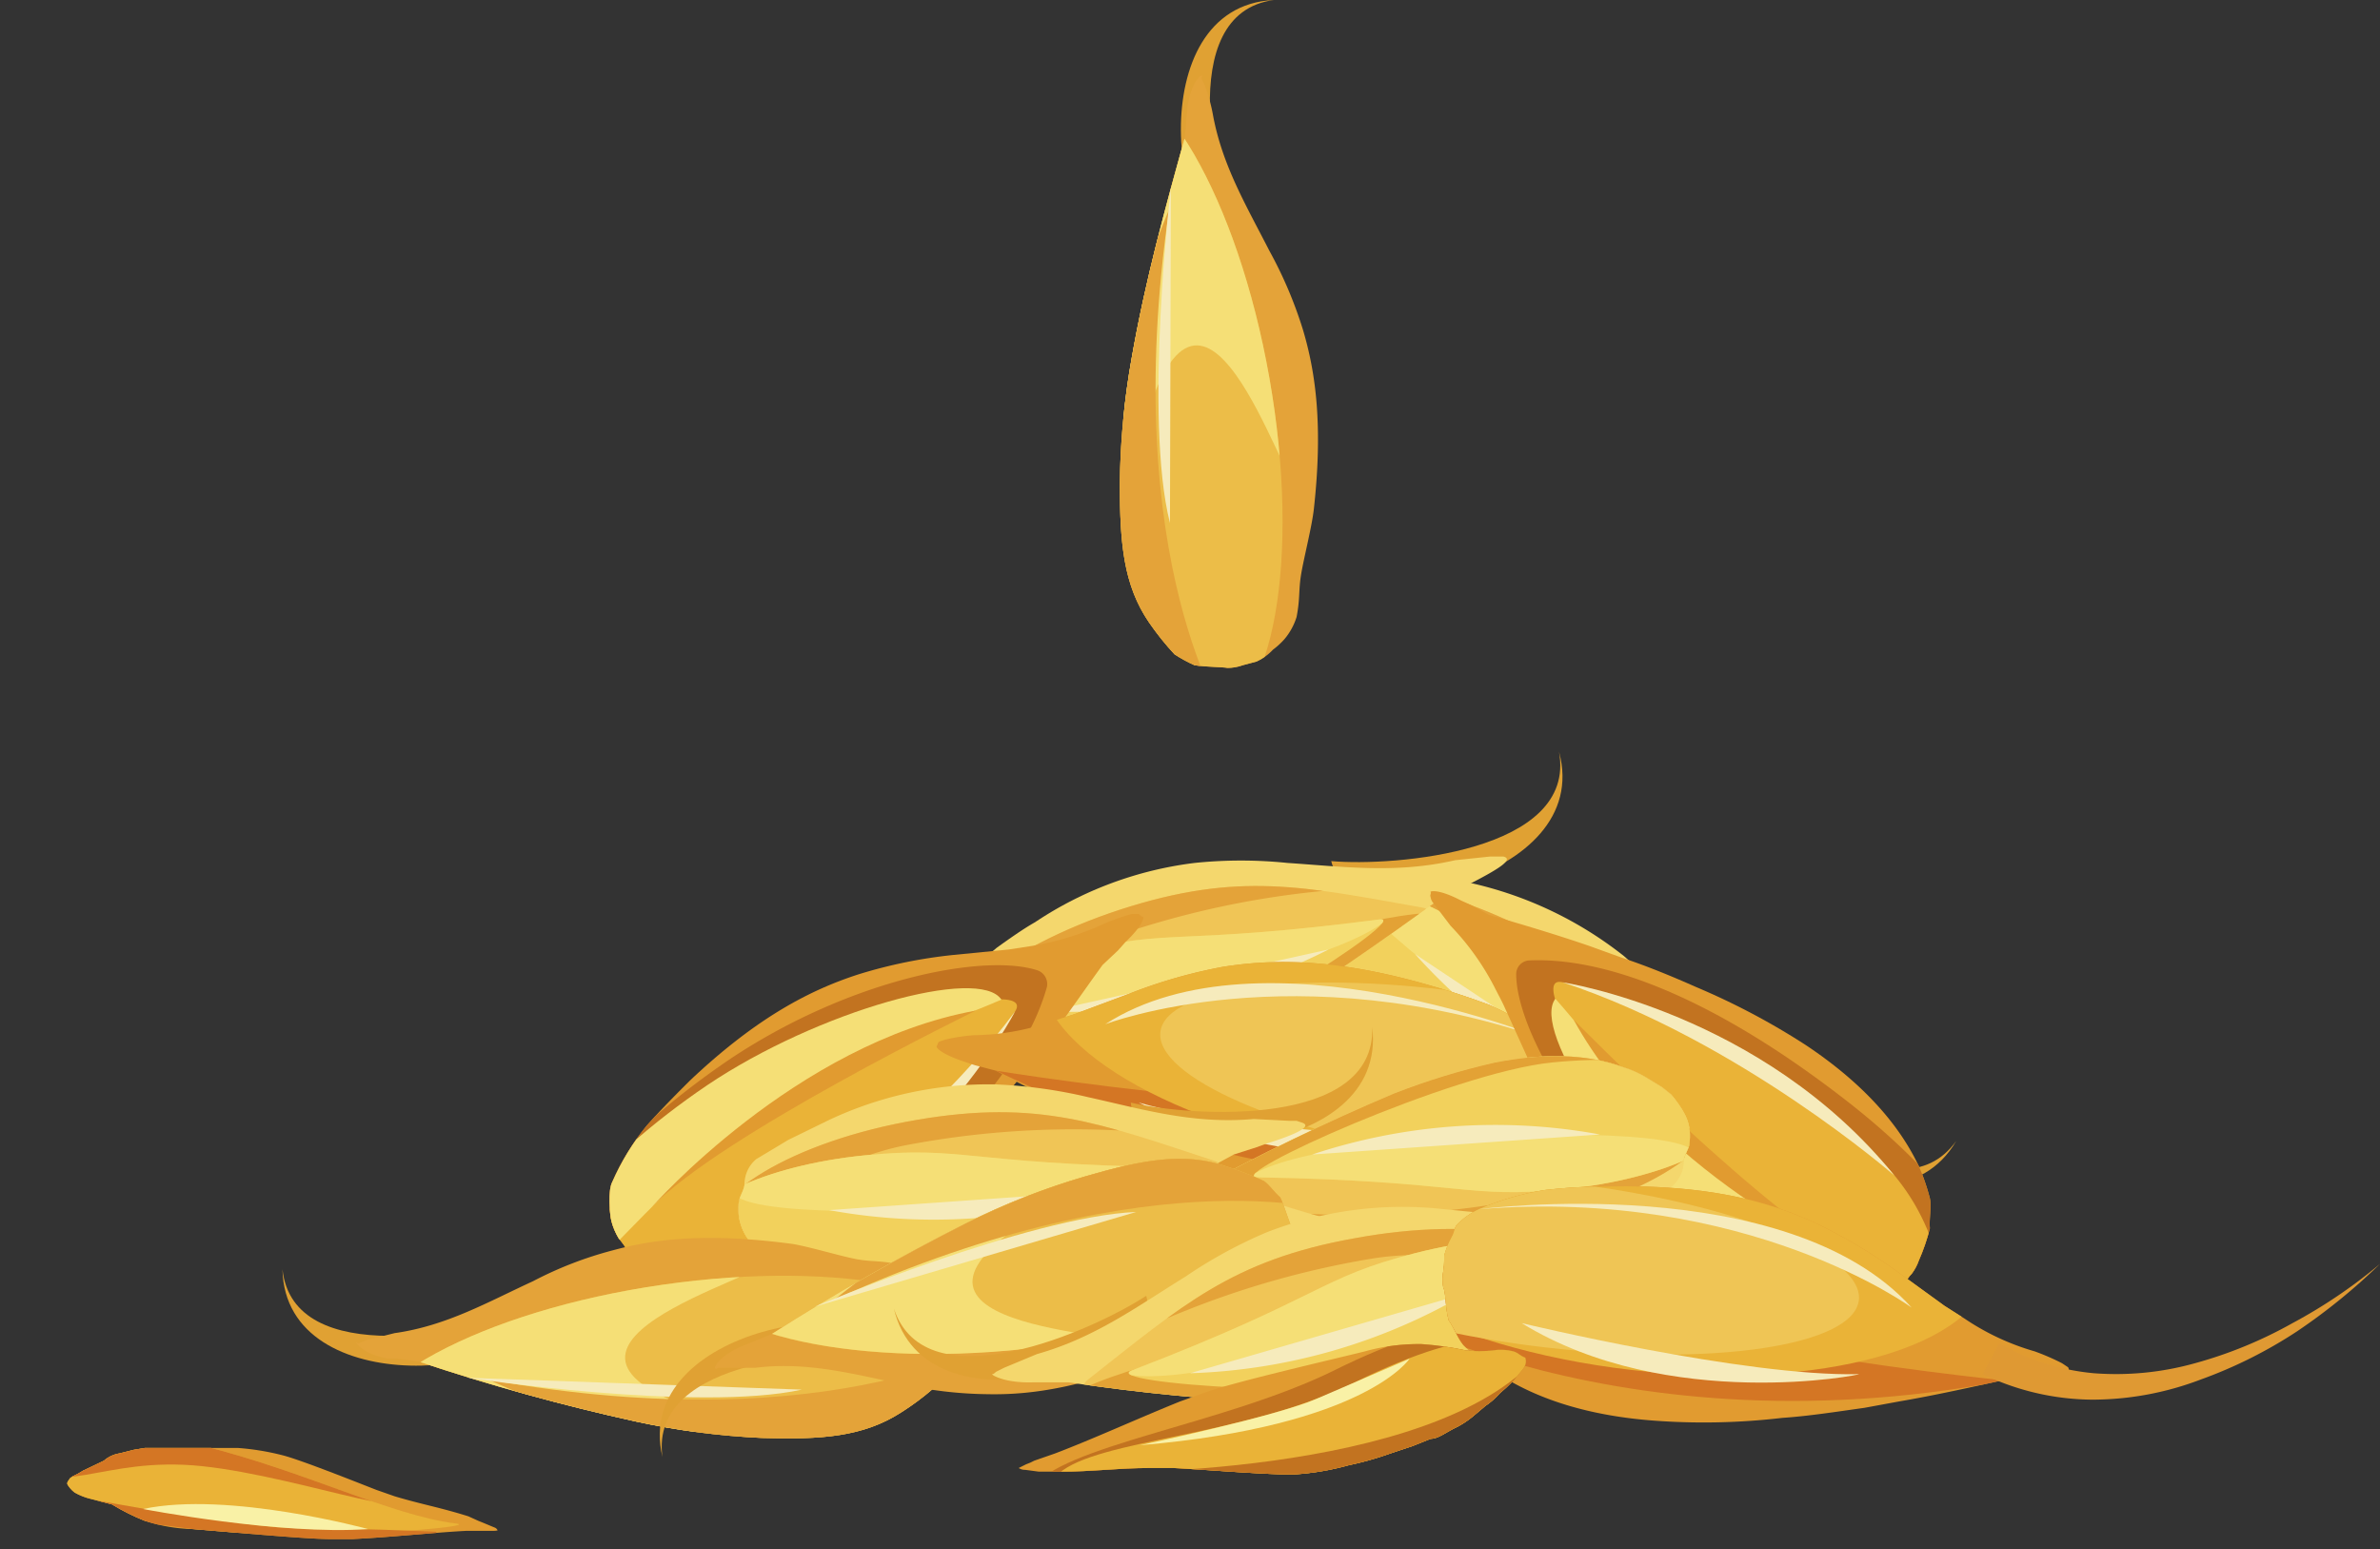 <?xml version="1.0" encoding="UTF-8"?>
<svg xmlns="http://www.w3.org/2000/svg" xmlns:xlink="http://www.w3.org/1999/xlink" viewBox="0 0 261.2 170">
  <rect x="0" y="0" width="261.2" height="170" fill="#333333" stroke="none"/>
  <defs>
    <style>
      .cls-1 {
        fill: #e4a339;
      }

      .cls-2 {
        fill: #ecbd48;
      }

      .cls-3 {
        fill: #e19b30;
      }

      .cls-4 {
        fill: #f4d76d;
      }

      .cls-5 {
        fill: #f0c556;
      }

      .cls-6 {
        fill: #f2d15c;
      }

      .cls-7 {
        fill: #eab337;
      }

      .cls-8 {
        fill: #e0a133;
      }

      .cls-9 {
        clip-path: url(#clip-path);
      }

      .cls-10 {
        clip-path: url(#clip-path-2);
      }

      .cls-11 {
        fill: #f5df76;
      }

      .cls-12 {
        fill: #f6ebbc;
      }

      .cls-13 {
        clip-path: url(#clip-path-3);
      }

      .cls-14 {
        clip-path: url(#clip-path-4);
      }

      .cls-15 {
        fill: #e3a235;
      }

      .cls-16 {
        clip-path: url(#clip-path-5);
      }

      .cls-17 {
        clip-path: url(#clip-path-6);
      }

      .cls-18 {
        clip-path: url(#clip-path-7);
      }

      .cls-19 {
        clip-path: url(#clip-path-8);
      }

      .cls-20 {
        clip-path: url(#clip-path-9);
      }

      .cls-21 {
        fill: #c27320;
      }

      .cls-22 {
        clip-path: url(#clip-path-10);
      }

      .cls-23 {
        fill: #d47624;
      }

      .cls-24 {
        fill: #efc555;
      }

      .cls-25 {
        clip-path: url(#clip-path-11);
      }

      .cls-26 {
        clip-path: url(#clip-path-12);
      }

      .cls-27 {
        clip-path: url(#clip-path-13);
      }

      .cls-28 {
        clip-path: url(#clip-path-14);
      }

      .cls-29 {
        clip-path: url(#clip-path-15);
      }

      .cls-30 {
        clip-path: url(#clip-path-16);
      }

      .cls-31 {
        clip-path: url(#clip-path-17);
      }

      .cls-32 {
        clip-path: url(#clip-path-18);
      }

      .cls-33 {
        clip-path: url(#clip-path-19);
      }

      .cls-34 {
        clip-path: url(#clip-path-20);
      }

      .cls-35 {
        clip-path: url(#clip-path-21);
      }

      .cls-36 {
        clip-path: url(#clip-path-22);
      }

      .cls-37 {
        clip-path: url(#clip-path-23);
      }

      .cls-38 {
        clip-path: url(#clip-path-24);
      }

      .cls-39 {
        clip-path: url(#clip-path-25);
      }

      .cls-40 {
        fill: #df9933;
      }

      .cls-41 {
        clip-path: url(#clip-path-26);
      }

      .cls-42 {
        clip-path: url(#clip-path-27);
      }

      .cls-43 {
        fill: #f9f1a6;
      }

      .cls-44 {
        clip-path: url(#clip-path-28);
      }

      .cls-45 {
        clip-path: url(#clip-path-29);
      }
    </style>
    <clipPath id="clip-path" transform="translate(7.4)">
      <path class="cls-1" d="M123.7,73c1.2.2,3.2.2,3.6.3A5.1,5.1,0,0,0,129,73l1.5-.4a5.6,5.6,0,0,0,1.8-1.3,8.1,8.1,0,0,0,1.3-1.2,7,7,0,0,0,1.3-2.4c.4-2.1.2-2.9.5-4.7s1.2-5.3,1.4-7.2c1-9.1.2-14.9-1.2-19.6a46.5,46.5,0,0,0-3.7-8.7c-2.5-4.9-5.2-9.4-6.2-15a19,19,0,0,0-.9-3.2l-.3-.6c-.1-.2.1-.3,0-.4s-1.2.7-1.6,3.6a3.8,3.8,0,0,1-.1,1,19.5,19.5,0,0,1-.2,2.3c-2,7.2-4.3,15.5-5.8,24.1a82.5,82.5,0,0,0-1.3,13.8c0,6.5.4,11.1,3.2,15.2a30.7,30.7,0,0,0,2.8,3.5A15.5,15.5,0,0,0,123.7,73Z"></path>
    </clipPath>
    <clipPath id="clip-path-2" transform="translate(7.4)">
      <ellipse class="cls-2" cx="118.9" cy="43.9" rx="13.2" ry="36.2" transform="translate(-5.8 21.2) rotate(-10)"></ellipse>
    </clipPath>
    <clipPath id="clip-path-3" transform="translate(7.4)">
      <path class="cls-4" d="M139.3,104.6a2.1,2.1,0,0,1-.3-1.2,1.5,1.5,0,0,1-.1-.7,6,6,0,0,1,1.8-4.9,15.1,15.1,0,0,0,1.4-.9l1-1a4.1,4.1,0,0,1,1.9-.5l4,.4,5,1.1a41.8,41.8,0,0,1,16.8,8,54.6,54.6,0,0,1,7.1,7.4c3.9,4.6,7.3,9.4,13,13l2.9,2.5a1.7,1.7,0,0,1,.6.6l.4.5c.6,1.1-1.4.6-4.5-.5l-1.1-.4-2.6-.9A209.1,209.1,0,0,1,163,122a60.4,60.4,0,0,1-10.9-4.1c-4.7-2.3-8.5-5.2-10.8-8.9a13.6,13.6,0,0,1-1.3-2.4A11.8,11.8,0,0,1,139.3,104.6Z"></path>
    </clipPath>
    <clipPath id="clip-path-4" transform="translate(7.4)">
      <path class="cls-5" d="M161.5,102.7c-12-6.4-23.8-7.8-26.2-3.2s5.3,13.6,17.4,19.9,34.9,11.2,31.9,6.9C177.2,115.4,173.5,109.1,161.5,102.7Z"></path>
    </clipPath>
    <clipPath id="clip-path-5" transform="translate(7.4)">
      <path class="cls-6" d="M147.1,114.2c9.4,5.7,36.3,12.1,33.3,9.7-17.7-14.1-16.5-15.9-25.9-21.7S136,94.5,134,97.7,137.8,108.4,147.1,114.2Z"></path>
    </clipPath>
    <clipPath id="clip-path-6" transform="translate(7.4)">
      <path class="cls-4" d="M101.6,117.1a2.4,2.4,0,0,1-1.1-.6l-.5-.4c-1.4-1.4-2.3-2.5-2.4-4.7a14.6,14.6,0,0,0,.4-1.7,3.2,3.2,0,0,1,0-1.4,4,4,0,0,1,.9-1.7L102,104c1.4-1,2.8-2,4.2-2.8a40.4,40.4,0,0,1,17.5-6.5,49.7,49.7,0,0,1,10.2,0c6.1.4,11.9,1.2,18.4-.3l3.8-.4h1.5c1.2.3-.6,1.4-3.5,2.9l-1,.5-2.4,1.2c-6.7,4.8-13.5,9.7-20.1,13.4a62.9,62.9,0,0,1-10.6,5c-4.9,1.8-9.6,2.5-13.9,1.6a12.5,12.5,0,0,1-2.6-.7A16.3,16.3,0,0,1,101.6,117.1Z"></path>
    </clipPath>
    <clipPath id="clip-path-7" transform="translate(7.4)">
      <path class="cls-5" d="M115.6,99.8c-12.9,4.2-22.1,11.7-20.5,16.7s13.5,5.5,26.4,1.3,32.3-17.3,27.2-18.2C135.7,97.3,128.6,95.6,115.6,99.8Z"></path>
    </clipPath>
    <clipPath id="clip-path-8" transform="translate(7.4)">
      <path class="cls-6" d="M113.9,118.1c10.6-2.7,33.9-17.7,30.1-17.2-22.4,2.9-22.9.9-33.5,3.6S92,112.4,92.9,116.2,103.3,120.8,113.9,118.1Z"></path>
    </clipPath>
    <clipPath id="clip-path-9" transform="translate(7.4)">
      <path class="cls-3" d="M65.6,140.8c-1.3-.7-2.3-2.1-2.9-2.3a4.6,4.6,0,0,1-1.2-1.2,10.4,10.4,0,0,0-1-1.4,7.1,7.1,0,0,1-.8-1.9c-.2-.8-.4-3.4.1-4.3a26.6,26.6,0,0,1,3.8-6.2c1.6-1.8,3.2-3.4,4.7-4.9,7.4-7,13.3-10,18.6-11.7a53.9,53.9,0,0,1,10.3-2.1l6.1-.6,2.6-.4a30.6,30.6,0,0,0,7.8-2.4,24.4,24.4,0,0,1,3.1-1.1h.7c.2,0,.3.3.5.3s.1.9-1.9,2.8l-.8.9-1.7,1.6c-2.1,2.9-4.3,6.1-6.7,9.3l-2.3,3c-1.8,2.2-3.7,4.5-5.7,6.7a87.6,87.6,0,0,1-9.9,9.4c-5.1,4-10.8,6.9-16.6,7.5a21.7,21.7,0,0,1-3.6.1C67.8,141.7,66.6,141,65.6,140.8Z"></path>
    </clipPath>
    <clipPath id="clip-path-10" transform="translate(7.4)">
      <path class="cls-3" d="M162.6,126.9a34,34,0,0,0,1.5-3.3,5.3,5.3,0,0,0,.5-1.8c0-.8.3-1.1.3-1.7a9.5,9.5,0,0,0-.2-2.1c-.2-.8,0-1.1-.2-1.4a9.2,9.2,0,0,0-1.9-2.4,31.7,31.7,0,0,0-6.5-3.9c-2.4-.9-4.6-1.6-6.7-2.2-10.1-2.9-16.9-2.9-22.6-2a55.6,55.6,0,0,0-10.4,3l-5.9,2.2-2.5.8a26.5,26.5,0,0,1-8.4,1.5,19.4,19.4,0,0,0-3.3.5l-.6.2c-.2.1-.2.4-.3.5s.3.8,3,1.7l1.2.4,2.3.6c3.3,1.8,6.9,3.6,10.6,5.3l3.6,1.7c2.7,1.2,5.5,2.4,8.4,3.4a72.7,72.7,0,0,0,13.6,3.9c6.6,1.3,13.1,1.3,18.7-.9a20.1,20.1,0,0,0,3.3-1.6C161,128.8,161.8,127.5,162.6,126.9Z"></path>
    </clipPath>
    <clipPath id="clip-path-11" transform="translate(7.4)">
      <path class="cls-3" d="M204.4,134.8a22.4,22.4,0,0,1-1.2,3.5,5.5,5.5,0,0,1-.8,1.5c-.6.6-.6,1-1,1.4a4.6,4.6,0,0,1-1.6,1.4c-.6.4-3,1.4-4,1.2a27.8,27.8,0,0,1-7.1-1.6c-2.3-1-4.3-2-6.1-3-9-4.7-13.7-9.3-17-13.9a54.6,54.6,0,0,1-5.3-9.1l-2.5-5.5c-.4-.9-.8-1.6-1.2-2.4a28.4,28.4,0,0,0-4.8-6.7l-1.9-2.5a1.3,1.3,0,0,1-.3-.7c-.1-.1.1-.4,0-.5s.8-.4,3.3.9l1.1.5,2,1.1c3.5,1,7.2,2.1,11,3.4l3.6,1.3c2.7.9,5.4,2,8.1,3.2a77.7,77.7,0,0,1,12.1,6.4c5.4,3.6,9.9,8,12.4,13.3a24.2,24.2,0,0,1,1.2,3.5C204.6,132.4,204.3,133.8,204.4,134.8Z"></path>
    </clipPath>
    <clipPath id="clip-path-12" transform="translate(7.4)">
      <path class="cls-4" d="M76.7,138l-.9-.7-.5-.6a5.7,5.7,0,0,1-1.6-4.9c0-.3.5-1.1.6-1.7a3.9,3.9,0,0,1,.2-1.3,3.6,3.6,0,0,1,1.1-1.6l3.5-2.1,4.5-2.2a41.2,41.2,0,0,1,18.2-3.9,53.4,53.4,0,0,1,10.2,1.4c5.9,1.3,11.5,3,18.2,2.4l3.9.2h.8l.6.2c1.2.4-.7,1.3-3.9,2.3l-1.1.4-2.5.8a226.7,226.7,0,0,1-21.8,10.5A67.4,67.4,0,0,1,95,140.7c-5.1,1-9.9,1.1-14-.4l-2.5-1.1Z"></path>
    </clipPath>
    <clipPath id="clip-path-13" transform="translate(7.4)">
      <path class="cls-5" d="M93.2,122.9c-13.5,2.3-23.6,8.4-22.7,13.5s12.5,7.5,25.9,5.1,34.4-12.5,29.5-14.1C113.4,123.3,106.6,120.6,93.2,122.9Z"></path>
    </clipPath>
    <clipPath id="clip-path-14" transform="translate(7.4)">
      <path class="cls-6" d="M88.8,140.8c10.9-1.2,36.1-12.6,32.3-12.7-22.7-.4-22.8-2.4-33.7-1.3s-19.5,5.2-19.1,9S77.9,141.9,88.8,140.8Z"></path>
    </clipPath>
    <clipPath id="clip-path-15" transform="translate(7.4)">
      <path class="cls-4" d="M175,119.3l1,.8.4.5c1.2,1.6,1.9,2.8,1.6,5,0,.3-.5,1.1-.6,1.6a4.6,4.6,0,0,1-.2,1.4,4.2,4.2,0,0,1-1.1,1.6c-1.4.8-2.2,1.4-3.5,2a37.1,37.1,0,0,1-4.5,2.2c-7.2,3.2-13.1,4.1-18.3,3.9a53.4,53.4,0,0,1-10.1-1.5c-5.9-1.3-11.5-2.9-18.2-2.4l-3.9-.2h-1.4c-1.2-.5.7-1.4,3.9-2.4l1.1-.4,2.5-.8A239.7,239.7,0,0,1,145.6,120a77.3,77.3,0,0,1,11.1-3.4c5.2-1,9.9-1,14,.5a11.2,11.2,0,0,1,2.5,1.1Z"></path>
    </clipPath>
    <clipPath id="clip-path-16" transform="translate(7.4)">
      <path class="cls-5" d="M158.5,134.4c13.5-2.3,23.6-8.3,22.7-13.5s-12.4-7.4-25.9-5.1-34.4,12.4-29.5,14C138.3,133.9,145.1,136.7,158.5,134.4Z"></path>
    </clipPath>
    <clipPath id="clip-path-17" transform="translate(7.4)">
      <path class="cls-6" d="M162.9,116.6c-10.9,1.1-36.1,12.5-32.3,12.6,22.7.4,22.8,2.4,33.7,1.3s19.5-5.1,19.1-9S173.8,115.5,162.9,116.6Z"></path>
    </clipPath>
    <clipPath id="clip-path-18" transform="translate(7.4)">
      <path class="cls-1" d="M96.3,150.2c.3-1.2.3-3.2.4-3.6a5,5,0,0,0-.2-1.7c-.1-.6-.1-.6-.3-1.5a12.6,12.6,0,0,0-1.4-1.9,5.2,5.2,0,0,0-1.1-1.3,7.9,7.9,0,0,0-2.3-1.4c-2.1-.5-3-.3-4.7-.6s-5.3-1.4-7.2-1.7c-9.1-1.2-14.8-.6-19.6.7a41.4,41.4,0,0,0-8.8,3.4c-5,2.3-9.5,4.9-15.2,5.7l-3.2.8-.7.3c-.2.1-.2-.1-.3-.1s.7,1.3,3.5,1.8h1l2.3.3A233.2,233.2,0,0,0,62.4,156a82.9,82.9,0,0,0,13.8,1.8c6.5.2,11.1-.1,15.3-2.8a28.8,28.8,0,0,0,3.5-2.6A12.7,12.7,0,0,0,96.3,150.2Z"></path>
    </clipPath>
    <clipPath id="clip-path-19" transform="translate(7.4)">
      <ellipse class="cls-2" cx="67.1" cy="154.1" rx="36.2" ry="13.2" transform="translate(-21.2 11.1) rotate(-8.2)"></ellipse>
    </clipPath>
    <clipPath id="clip-path-20" transform="translate(7.4)">
      <path class="cls-1" d="M133.1,131.4c.5,1,1,2.9,1.3,3.3a9.9,9.9,0,0,1,.2,1.8V138a11.9,11.9,0,0,1-.8,2.1l-.8,1.6a6.9,6.9,0,0,1-1.9,1.9c-1.9,1-2.8,1-4.4,1.8s-4.7,2.6-6.5,3.3c-8.5,3.5-14.2,4.4-19.2,4.3a44.9,44.9,0,0,1-9.4-1.1c-5.3-1.1-10.4-2.5-16.1-1.8h-4c-.2,0-.2.2-.4.1s.4-1.4,3-2.5l1-.4,2.2-.9a243.6,243.6,0,0,1,21.4-12.2,77.7,77.7,0,0,1,13-5.1c6.2-1.8,10.8-2.7,15.5-1.1a34.7,34.7,0,0,1,4.1,1.6C131.9,130,132.5,130.9,133.1,131.4Z"></path>
    </clipPath>
    <clipPath id="clip-path-21" transform="translate(7.4)">
      <ellipse class="cls-2" cx="103.8" cy="134.8" rx="36.2" ry="13.2" transform="translate(-13.8 11.9) rotate(-6.1)"></ellipse>
    </clipPath>
    <clipPath id="clip-path-22" transform="translate(7.4)">
      <path class="cls-4" d="M161.8,144.4l.7-1a2.5,2.5,0,0,1,.2-.7,6,6,0,0,0-.2-5.2c-.1-.3-.9-.8-1.1-1.4a3.5,3.5,0,0,0-.7-1.1,4.8,4.8,0,0,0-1.6-1.2l-3.9-.7-5.1-.5a41.2,41.2,0,0,0-18.4,2.6,51.1,51.1,0,0,0-9,4.9c-5.2,3.2-9.9,6.7-16.3,8.5l-3.6,1.5-.8.4c-.2.1-.3.3-.5.3s1.2,1,4.5.9h3.9a228.5,228.5,0,0,0,24,2.3,72.9,72.9,0,0,0,11.7-.7c5.2-.8,9.6-2.4,13-5.2a17,17,0,0,0,1.9-1.9Z"></path>
    </clipPath>
    <clipPath id="clip-path-23" transform="translate(7.4)">
      <path class="cls-5" d="M141.2,135.9c13.4-2.5,25-.3,25.9,4.9S158,152,144.6,154.5s-36.7.2-32.6-3.1C122.3,143.3,127.8,138.3,141.2,135.9Z"></path>
    </clipPath>
    <clipPath id="clip-path-24" transform="translate(7.4)">
      <path class="cls-6" d="M151.4,151.1c-10.6,2.7-38.2.7-34.6-.7,21.1-8.1,20.5-10.2,31.2-12.9s20-1.8,20.9,1.9S162.1,148.4,151.4,151.1Z"></path>
    </clipPath>
    <clipPath id="clip-path-25" transform="translate(7.4)">
      <path class="cls-3" d="M151.6,144.9c-.4-1.4-.3-3.1-.6-3.6a5.4,5.4,0,0,1,0-1.8,10.9,10.9,0,0,0,.1-1.7,9.1,9.1,0,0,1,.8-2c.4-.7.3-1.1.6-1.4a8.1,8.1,0,0,1,2.4-1.7,30.4,30.4,0,0,1,7.2-2.1,60.8,60.8,0,0,1,7.1-.4c10.5-.2,17.1,1.5,22.4,3.9a58.5,58.5,0,0,1,9.3,5.5l5.1,3.7,2.2,1.4a27.1,27.1,0,0,0,7.7,3.6,25.6,25.6,0,0,1,3,1.3l.6.4c.2.1.1.4.2.5s-.5.8-3.4.9h-3.6c-3.6.8-7.6,1.7-11.7,2.4l-3.8.7c-2.9.4-6,.9-9,1.1a74,74,0,0,1-14.1.3c-6.7-.5-13-2.2-17.9-5.7a20.9,20.9,0,0,1-2.8-2.4C152.7,147.2,152.2,145.7,151.6,144.9Z"></path>
    </clipPath>
    <clipPath id="clip-path-26" transform="translate(7.4)">
      <path class="cls-3" d="M8.5,158.9l-1.2.2-1.6.4a3.4,3.4,0,0,0-1.7.8l-2.3,1.1-.5.3-.6.3-.3.2c-.2.3-.4.5-.3.7s.4.6.8.9a6.7,6.7,0,0,0,1.8.7l2.3.6a24,24,0,0,0,3.6,1.8,18,18,0,0,0,5.2.9c2.7.2,12.4,1.1,15,1.1h2.6c4.2-.2,8.7-.7,12.4-.9h2.8c.2,0,.8,0,.7-.1s-.1-.2-.4-.3l-1.2-.5-.5-.2-1.1-.5c-3.2-1-5.1-1.3-8.1-2.2l-2-.7c-1.8-.7-8.3-3.3-10.3-3.8a27.8,27.8,0,0,0-4.9-.8h-8Z"></path>
    </clipPath>
    <clipPath id="clip-path-27" transform="translate(7.4)">
      <path class="cls-7" d="M14.6,158.6c11.7,2.9,20.8,7.7,28.1,8.6,3.2.4-22.5,2.6-34.2-.3s-12.4-6-11.6-9.2S3,155.7,14.6,158.6Z"></path>
    </clipPath>
    <clipPath id="clip-path-28" transform="translate(7.4)">
      <path class="cls-3" d="M152.1,156.8a9.8,9.8,0,0,0,2.2-1.4l1.3-1.1a8.2,8.2,0,0,0,1.6-1.4,19.2,19.2,0,0,0,1.5-1.4l.5-.6.5-.6.2-.3a1.2,1.2,0,0,0,.1-1c-.7-.3-.7-.5-1.3-.7a5.5,5.5,0,0,0-2.3-.1,13.6,13.6,0,0,1-2.9,0,33.9,33.9,0,0,0-4.9-.7,21.9,21.9,0,0,0-6.2.8c-3.2.8-14.5,3.4-17.5,4.5l-2.8,1c-4.7,1.9-9.5,4.1-13.7,5.7l-2.3.8-.4.2-.5.2-.8.4a1.2,1.2,0,0,0,.7.2l1.5.2h2.2c4,0,6.3-.4,10.1-.4h2.5c2.3.1,10.9.8,13.3.7a29.1,29.1,0,0,0,5.9-1,34.7,34.7,0,0,0,4.6-1.3l2.4-.8,2-.8C150.4,157.9,151.3,157.2,152.1,156.8Z"></path>
    </clipPath>
    <clipPath id="clip-path-29" transform="translate(7.4)">
      <path class="cls-7" d="M141.3,151.7c13.2-6.6,21.3-6.1,19.9-.5s-12.5,21.5-24.9,18.5-31.8-4.2-27.5-8S129.1,157.7,141.3,151.7Z"></path>
    </clipPath>
  </defs>
  <g id="Слой_2" data-name="Слой 2">
    <g id="Слой_1-2" data-name="Слой 1">
      <g>
        <g>
          <path class="cls-8" d="M128.8,27.5c-2.8-6.4-7.5-26,3.6-27.5C117.5.7,121.3,28.2,128.8,27.5Z" transform="translate(7.4)"></path>
          <g>
            <g>
              <path class="cls-1" d="M123.7,73c1.2.2,3.2.2,3.6.3A5.1,5.1,0,0,0,129,73l1.5-.4a5.6,5.6,0,0,0,1.8-1.3,8.1,8.1,0,0,0,1.3-1.2,7,7,0,0,0,1.3-2.4c.4-2.1.2-2.9.5-4.7s1.2-5.3,1.4-7.2c1-9.1.2-14.9-1.2-19.6a46.5,46.5,0,0,0-3.7-8.7c-2.5-4.9-5.2-9.4-6.2-15a19,19,0,0,0-.9-3.2l-.3-.6c-.1-.2.1-.3,0-.4s-1.2.7-1.6,3.6a3.8,3.8,0,0,1-.1,1,19.5,19.5,0,0,1-.2,2.3c-2,7.2-4.3,15.5-5.8,24.1a82.5,82.5,0,0,0-1.3,13.8c0,6.5.4,11.1,3.2,15.2a30.7,30.7,0,0,0,2.8,3.5A15.5,15.5,0,0,0,123.7,73Z" transform="translate(7.4)"></path>
              <g class="cls-9">
                <g>
                  <ellipse class="cls-2" cx="118.9" cy="43.9" rx="13.2" ry="36.2" transform="translate(1.6 21.2) rotate(-10)"></ellipse>
                  <g class="cls-10">
                    <path class="cls-11" d="M127.1,13.6c-.8,2,9,34.7,8.2,39.3S125.9,24.8,119,44s-.5-31.8,1.7-36.3S127.1,13.6,127.1,13.6Z" transform="translate(7.4)"></path>
                    <path class="cls-1" d="M127.4,79.4S115.3,61.8,120.9,23h0S105.5,59.2,114,73s13.4,6.4,13.4,6.4" transform="translate(7.4)"></path>
                  </g>
                </g>
              </g>
            </g>
            <path class="cls-12" d="M121.1,20.6s-3,25.3-.1,36.8Z" transform="translate(7.4)"></path>
          </g>
        </g>
        <g>
          <g>
            <path class="cls-8" d="M181.3,115.6c4.4,5.4,19.5,18.7,26,9.6C199.8,138,177.2,121.9,181.3,115.6Z" transform="translate(7.4)"></path>
            <g>
              <g>
                <path class="cls-4" d="M139.3,104.6a2.1,2.1,0,0,1-.3-1.2,1.5,1.5,0,0,1-.1-.7,6,6,0,0,1,1.8-4.9,15.1,15.1,0,0,0,1.4-.9l1-1a4.1,4.1,0,0,1,1.9-.5l4,.4,5,1.1a41.8,41.8,0,0,1,16.8,8,54.6,54.6,0,0,1,7.1,7.4c3.9,4.6,7.3,9.4,13,13l2.9,2.5a1.7,1.7,0,0,1,.6.6l.4.5c.6,1.1-1.4.6-4.5-.5l-1.1-.4-2.6-.9A209.1,209.1,0,0,1,163,122a60.4,60.4,0,0,1-10.9-4.1c-4.7-2.3-8.5-5.2-10.8-8.9a13.6,13.6,0,0,1-1.3-2.4A11.8,11.8,0,0,1,139.3,104.6Z" transform="translate(7.4)"></path>
                <g class="cls-13">
                  <g>
                    <path class="cls-5" d="M161.5,102.7c-12-6.4-23.8-7.8-26.2-3.2s5.3,13.6,17.4,19.9,34.9,11.2,31.9,6.9C177.2,115.4,173.5,109.1,161.5,102.7Z" transform="translate(7.4)"></path>
                    <g class="cls-14">
                      <path class="cls-15" d="M149.2,129.1c11.3,7.6,34.4,6,38,.6-6.1-6.7-14.3-10-25.6-17.6s-22.8-12-26.4-6.7S137.8,121.4,149.2,129.1Z" transform="translate(7.4)"></path>
                      <path class="cls-1" d="M189.2,128a97.8,97.8,0,0,0-30.4-23.8c-9.1-4.6-21.3-4.3-32.4-7.9,0,0,40.9-4.2,51.6,11.7s11.2,20,11.2,20" transform="translate(7.4)"></path>
                    </g>
                  </g>
                  <g>
                    <path class="cls-6" d="M147.1,114.2c9.4,5.7,36.3,12.1,33.3,9.7-17.7-14.1-16.5-15.9-25.9-21.7S136,94.5,134,97.7,137.8,108.4,147.1,114.2Z" transform="translate(7.4)"></path>
                    <g class="cls-16">
                      <path class="cls-11" d="M162.4,115.5c5.1,3.4,18.3,11,20.1,8.4s-8.6-14.4-13.7-17.9-26.1-12.1-27.9-9.5S157.3,112,162.4,115.5Z" transform="translate(7.4)"></path>
                    </g>
                  </g>
                </g>
              </g>
              <path class="cls-12" d="M174.2,122.2a63,63,0,0,1-26.3-17.5Z" transform="translate(7.4)"></path>
            </g>
          </g>
          <g>
            <path class="cls-8" d="M138.7,94.5c6.9.6,27-1,25-12C167.6,96.8,140.3,101.9,138.7,94.5Z" transform="translate(7.4)"></path>
            <g>
              <g>
                <path class="cls-4" d="M101.6,117.1a2.4,2.4,0,0,1-1.1-.6l-.5-.4c-1.4-1.4-2.3-2.5-2.4-4.7a14.6,14.6,0,0,0,.4-1.7,3.2,3.2,0,0,1,0-1.4,4,4,0,0,1,.9-1.7L102,104c1.4-1,2.8-2,4.2-2.8a40.4,40.4,0,0,1,17.5-6.5,49.7,49.7,0,0,1,10.2,0c6.1.4,11.9,1.2,18.4-.3l3.8-.4h1.5c1.2.3-.6,1.4-3.5,2.9l-1,.5-2.4,1.2c-6.7,4.8-13.5,9.7-20.1,13.4a62.9,62.9,0,0,1-10.6,5c-4.9,1.8-9.6,2.5-13.9,1.6a12.5,12.5,0,0,1-2.6-.7A16.3,16.3,0,0,1,101.6,117.1Z" transform="translate(7.4)"></path>
                <g class="cls-17">
                  <g>
                    <path class="cls-5" d="M115.6,99.8c-12.9,4.2-22.1,11.7-20.5,16.7s13.5,5.5,26.4,1.3,32.3-17.3,27.2-18.2C135.7,97.3,128.6,95.6,115.6,99.8Z" transform="translate(7.4)"></path>
                    <g class="cls-18">
                      <path class="cls-15" d="M126,127c13.4-2.8,28.3-20.6,26.9-26.9-9-.3-17.1,3.3-30.5,6.2s-24.4,8-23.1,14.3S112.6,129.8,126,127Z" transform="translate(7.4)"></path>
                      <path class="cls-1" d="M153.1,97.5a98.6,98.6,0,0,0-38.3,5.3c-9.6,3.3-17.8,12.3-28.2,17.8,0,0,25.4-32.3,44.3-29s22.2,5.9,22.2,5.9" transform="translate(7.4)"></path>
                    </g>
                  </g>
                  <g>
                    <path class="cls-6" d="M113.9,118.1c10.6-2.7,33.9-17.7,30.1-17.2-22.4,2.9-22.9.9-33.5,3.6S92,112.4,92.9,116.2,103.3,120.8,113.9,118.1Z" transform="translate(7.4)"></path>
                    <g class="cls-19">
                      <path class="cls-11" d="M125.4,108c6.1-1.3,20.7-5.5,20.1-8.6s-16.3-3.8-22.4-2.5-26.9,10.3-26.3,13.4S119.4,109.3,125.4,108Z" transform="translate(7.4)"></path>
                    </g>
                  </g>
                </g>
              </g>
              <path class="cls-12" d="M138.4,104.2a62.6,62.6,0,0,1-30.8,6.8Z" transform="translate(7.4)"></path>
            </g>
          </g>
          <g>
            <g>
              <path class="cls-3" d="M65.6,140.8c-1.3-.7-2.3-2.1-2.9-2.3a4.6,4.6,0,0,1-1.2-1.2,10.4,10.4,0,0,0-1-1.4,7.1,7.1,0,0,1-.8-1.9c-.2-.8-.4-3.4.1-4.3a26.6,26.6,0,0,1,3.8-6.2c1.6-1.8,3.2-3.4,4.7-4.9,7.4-7,13.3-10,18.6-11.7a53.9,53.9,0,0,1,10.3-2.1l6.1-.6,2.6-.4a30.6,30.6,0,0,0,7.8-2.4,24.4,24.4,0,0,1,3.1-1.1h.7c.2,0,.3.3.5.3s.1.9-1.9,2.8l-.8.9-1.7,1.6c-2.1,2.9-4.3,6.1-6.7,9.3l-2.3,3c-1.8,2.2-3.7,4.5-5.7,6.7a87.6,87.6,0,0,1-9.9,9.4c-5.1,4-10.8,6.9-16.6,7.5a21.7,21.7,0,0,1-3.6.1C67.8,141.7,66.6,141,65.6,140.8Z" transform="translate(7.4)"></path>
              <g class="cls-20">
                <path class="cls-21" d="M72.9,116.1c-14.4,9.7-23.4,21.6-20.1,26.6s14.8,3.3,29.3-6.4,23-19.4,25.4-28a1.6,1.6,0,0,0-1-1.8C100.8,104.6,86.2,107.3,72.9,116.1Z" transform="translate(7.4)"></path>
                <path class="cls-7" d="M76,119.2c-13.3,8.2-24.3,21-20.1,21.2,11.2.4,15.3.8,28-8.3A75,75,0,0,0,104,111C106.3,107.5,89.3,111.1,76,119.2Z" transform="translate(7.4)"></path>
                <path class="cls-11" d="M70.2,119.1c-12.1,8.2-19.9,17.8-17.4,21.5s10.2-9.3,22.3-17.5,20.8-10.5,27.4-13.4C100.1,106,82.4,110.9,70.2,119.1Z" transform="translate(7.4)"></path>
              </g>
            </g>
            <path class="cls-12" d="M104,111s-10.1,19.7-31.6,27.9C72.4,138.9,91.8,127.4,104,111Z" transform="translate(7.4)"></path>
            <path class="cls-3" d="M99.7,110.9s-28.1,13.7-35.6,21.6C64.1,132.5,79.9,114.5,99.7,110.9Z" transform="translate(7.4)"></path>
          </g>
          <g>
            <g>
              <path class="cls-3" d="M162.6,126.9a34,34,0,0,0,1.5-3.3,5.3,5.3,0,0,0,.5-1.8c0-.8.3-1.1.3-1.7a9.5,9.5,0,0,0-.2-2.1c-.2-.8,0-1.1-.2-1.4a9.2,9.2,0,0,0-1.9-2.4,31.7,31.7,0,0,0-6.5-3.9c-2.4-.9-4.6-1.6-6.7-2.2-10.1-2.9-16.9-2.9-22.6-2a55.6,55.6,0,0,0-10.4,3l-5.9,2.2-2.5.8a26.5,26.5,0,0,1-8.4,1.5,19.4,19.4,0,0,0-3.3.5l-.6.2c-.2.1-.2.4-.3.5s.3.8,3,1.7l1.2.4,2.3.6c3.3,1.8,6.9,3.6,10.6,5.3l3.6,1.7c2.7,1.2,5.5,2.4,8.4,3.4a72.7,72.7,0,0,0,13.6,3.9c6.6,1.3,13.1,1.3,18.7-.9a20.1,20.1,0,0,0,3.3-1.6C161,128.8,161.8,127.5,162.6,126.9Z" transform="translate(7.4)"></path>
              <g class="cls-22">
                <path class="cls-23" d="M175.2,126.9s-32.3,10.4-73.3-9.4h0s52.5,8.6,73.2,1.6S175.2,126.9,175.2,126.9Z" transform="translate(7.4)"></path>
                <ellipse class="cls-7" cx="144.3" cy="111.5" rx="15.5" ry="37.8" transform="translate(20.3 238) rotate(-81.6)"></ellipse>
                <ellipse class="cls-24" cx="153.1" cy="118" rx="9.1" ry="33.6" transform="translate(21.5 252.3) rotate(-81.6)"></ellipse>
              </g>
            </g>
            <path class="cls-12" d="M117.6,121c-.6-.2,19.1,9.6,37.3,4.1C154.9,125.1,129.6,124.5,117.6,121Z" transform="translate(7.4)"></path>
            <path class="cls-12" d="M113.9,112.4s20.8-8,48.7,1.8C162.6,114.2,131.1,101.3,113.9,112.4Z" transform="translate(7.4)"></path>
          </g>
          <g>
            <g>
              <g>
                <path class="cls-3" d="M204.4,134.8a22.4,22.4,0,0,1-1.2,3.5,5.5,5.5,0,0,1-.8,1.5c-.6.6-.6,1-1,1.4a4.6,4.6,0,0,1-1.6,1.4c-.6.4-3,1.4-4,1.2a27.8,27.8,0,0,1-7.1-1.6c-2.3-1-4.3-2-6.1-3-9-4.7-13.7-9.3-17-13.9a54.6,54.6,0,0,1-5.3-9.1l-2.5-5.5c-.4-.9-.8-1.6-1.2-2.4a28.4,28.4,0,0,0-4.8-6.7l-1.9-2.5a1.3,1.3,0,0,1-.3-.7c-.1-.1.1-.4,0-.5s.8-.4,3.3.9l1.1.5,2,1.1c3.5,1,7.2,2.1,11,3.4l3.6,1.3c2.7.9,5.4,2,8.1,3.2a77.7,77.7,0,0,1,12.1,6.4c5.4,3.6,9.9,8,12.4,13.3a24.2,24.2,0,0,1,1.2,3.5C204.6,132.4,204.3,133.8,204.4,134.8Z" transform="translate(7.4)"></path>
                <g class="cls-25">
                  <path class="cls-21" d="M178.8,135.7c13.7,10.6,27.8,15.4,31.6,10.6s-1.7-15.1-15.4-25.7-25.7-15.6-34.6-15.2a1.5,1.5,0,0,0-1.4,1.5C159,112.9,166.1,125.8,178.8,135.7Z" transform="translate(7.4)"></path>
                  <path class="cls-7" d="M180.7,131.7c11.9,10.1,27.6,16.4,26.4,12.4-3.1-10.7-4-14.8-16.6-23.9a74.9,74.9,0,0,0-26.4-12.4C160,106.8,168.8,121.7,180.7,131.7Z" transform="translate(7.4)"></path>
                  <path class="cls-11" d="M182.4,137.3c11.7,8.9,23.2,13.2,25.9,9.7s-12-6.7-23.6-15.6-16.6-16.4-21.4-21.8C160.6,113.1,170.8,128.4,182.4,137.3Z" transform="translate(7.4)"></path>
                </g>
              </g>
              <path class="cls-12" d="M164.1,107.8s21.9,3.3,36.4,21.2C200.5,129,183.5,114.2,164.1,107.8Z" transform="translate(7.4)"></path>
            </g>
            <path class="cls-3" d="M165.3,111.9s21.9,22.3,31.8,27C197.1,138.9,175,129.6,165.3,111.9Z" transform="translate(7.4)"></path>
          </g>
          <g>
            <path class="cls-8" d="M116.7,121c6.8,1.6,26.9,2.8,26.5-8.3C145,127.4,117.3,128.5,116.7,121Z" transform="translate(7.4)"></path>
            <g>
              <g>
                <path class="cls-4" d="M76.7,138l-.9-.7-.5-.6a5.7,5.7,0,0,1-1.6-4.9c0-.3.5-1.1.6-1.7a3.9,3.9,0,0,1,.2-1.3,3.6,3.6,0,0,1,1.1-1.6l3.5-2.1,4.5-2.2a41.2,41.2,0,0,1,18.2-3.9,53.4,53.4,0,0,1,10.2,1.4c5.9,1.3,11.5,3,18.2,2.4l3.9.2h.8l.6.2c1.2.4-.7,1.3-3.9,2.3l-1.1.4-2.5.8a226.7,226.7,0,0,1-21.8,10.5A67.4,67.4,0,0,1,95,140.7c-5.1,1-9.9,1.1-14-.4l-2.5-1.1Z" transform="translate(7.4)"></path>
                <g class="cls-26">
                  <g>
                    <path class="cls-5" d="M93.2,122.9c-13.5,2.3-23.6,8.4-22.7,13.5s12.5,7.5,25.9,5.1,34.4-12.5,29.5-14.1C113.4,123.3,106.6,120.6,93.2,122.9Z" transform="translate(7.4)"></path>
                    <g class="cls-27">
                      <path class="cls-15" d="M99.5,151.3c13.7-.9,30.9-16.3,30.5-22.8-8.9-1.5-17.4.9-31.1,1.8S73.6,134.7,74,141.2,85.8,152.2,99.5,151.3Z" transform="translate(7.4)"></path>
                      <path class="cls-1" d="M130.5,126a98.3,98.3,0,0,0-38.6-.3c-10,2-19.4,9.7-30.5,13.6,0,0,29.8-28.3,48-22.3s21.1,9,21.1,9" transform="translate(7.4)"></path>
                    </g>
                  </g>
                  <g>
                    <path class="cls-6" d="M88.8,140.8c10.9-1.2,36.1-12.6,32.3-12.7-22.7-.4-22.8-2.4-33.7-1.3s-19.5,5.2-19.1,9S77.9,141.9,88.8,140.8Z" transform="translate(7.4)"></path>
                    <g class="cls-28">
                      <path class="cls-11" d="M101.7,132.5c6.2-.4,21.2-2.5,21-5.7s-15.6-6.1-21.7-5.7-28.2,6.3-28,9.5S95.5,132.9,101.7,132.5Z" transform="translate(7.4)"></path>
                    </g>
                  </g>
                </g>
              </g>
              <path class="cls-12" d="M115.1,130.6a63.4,63.4,0,0,1-31.5,2.2Z" transform="translate(7.4)"></path>
            </g>
          </g>
          <g>
            <path class="cls-8" d="M135,136.3c-6.8-1.6-26.9-2.9-26.5,8.2C106.7,129.8,134.4,128.8,135,136.3Z" transform="translate(7.4)"></path>
            <g>
              <g>
                <path class="cls-4" d="M175,119.3l1,.8.4.5c1.2,1.6,1.9,2.8,1.6,5,0,.3-.5,1.1-.6,1.6a4.6,4.6,0,0,1-.2,1.4,4.2,4.2,0,0,1-1.1,1.6c-1.4.8-2.2,1.4-3.5,2a37.1,37.1,0,0,1-4.5,2.2c-7.2,3.2-13.1,4.1-18.3,3.9a53.4,53.4,0,0,1-10.1-1.5c-5.9-1.3-11.5-2.9-18.2-2.4l-3.9-.2h-1.4c-1.2-.5.7-1.4,3.9-2.4l1.1-.4,2.5-.8A239.7,239.7,0,0,1,145.6,120a77.3,77.3,0,0,1,11.1-3.4c5.2-1,9.9-1,14,.5a11.2,11.2,0,0,1,2.5,1.1Z" transform="translate(7.4)"></path>
                <g class="cls-29">
                  <g>
                    <path class="cls-5" d="M158.5,134.4c13.5-2.3,23.6-8.3,22.7-13.5s-12.4-7.4-25.9-5.1-34.4,12.4-29.5,14C138.3,133.9,145.1,136.7,158.5,134.4Z" transform="translate(7.4)"></path>
                    <g class="cls-30">
                      <path class="cls-15" d="M152.2,106c-13.6.8-30.9,16.2-30.5,22.7,8.9,1.6,17.4-.8,31.1-1.7s25.3-4.3,24.9-10.8S165.9,105.2,152.2,106Z" transform="translate(7.4)"></path>
                      <path class="cls-1" d="M121.2,131.2a97.1,97.1,0,0,0,38.6.4c10-1.9,19.4-9.6,30.5-13.5,0,0-29.9,28.2-48.1,22.2s-21-9.1-21-9.1" transform="translate(7.4)"></path>
                    </g>
                  </g>
                  <g>
                    <path class="cls-6" d="M162.9,116.6c-10.9,1.1-36.1,12.5-32.3,12.6,22.7.4,22.8,2.4,33.7,1.3s19.5-5.1,19.1-9S173.8,115.5,162.9,116.6Z" transform="translate(7.4)"></path>
                    <g class="cls-31">
                      <path class="cls-11" d="M150,124.9c-6.2.3-21.2,2.4-21,5.5s15.5,6.2,21.7,5.8,28.2-6.3,28-9.4S156.2,124.5,150,124.9Z" transform="translate(7.4)"></path>
                    </g>
                  </g>
                </g>
              </g>
              <path class="cls-12" d="M136.6,126.7a63.7,63.7,0,0,1,31.6-2.2Z" transform="translate(7.4)"></path>
            </g>
          </g>
          <g>
            <path class="cls-8" d="M51,143.7c-6.5,2.5-26.2,6.7-27.4-4.4C23.9,154.1,51.5,151.2,51,143.7Z" transform="translate(7.4)"></path>
            <g>
              <g>
                <path class="cls-1" d="M96.3,150.2c.3-1.2.3-3.2.4-3.6a5,5,0,0,0-.2-1.7c-.1-.6-.1-.6-.3-1.5a12.6,12.6,0,0,0-1.4-1.9,5.2,5.2,0,0,0-1.1-1.3,7.9,7.9,0,0,0-2.3-1.4c-2.1-.5-3-.3-4.7-.6s-5.3-1.4-7.2-1.7c-9.1-1.2-14.8-.6-19.6.7a41.4,41.4,0,0,0-8.8,3.4c-5,2.3-9.5,4.9-15.2,5.7l-3.2.8-.7.3c-.2.1-.2-.1-.3-.1s.7,1.3,3.5,1.8h1l2.3.3A233.2,233.2,0,0,0,62.4,156a82.9,82.9,0,0,0,13.8,1.8c6.5.2,11.1-.1,15.3-2.8a28.8,28.8,0,0,0,3.5-2.6A12.7,12.7,0,0,0,96.3,150.2Z" transform="translate(7.4)"></path>
                <g class="cls-32">
                  <g>
                    <ellipse class="cls-2" cx="67.1" cy="154.1" rx="36.2" ry="13.2" transform="translate(-13.8 11.1) rotate(-8.2)"></ellipse>
                    <g class="cls-33">
                      <path class="cls-11" d="M37.1,144.9c1.9.9,34.9-7.9,39.5-6.9s-28.4,8.5-9.5,16-31.7-.5-36.1-2.9S37.1,144.9,37.1,144.9Z" transform="translate(7.4)"></path>
                      <path class="cls-1" d="M102.8,146.7s-17.9,11.6-56.6,4.7h0s35.7,16.5,49.8,8.5,6.8-13.2,6.8-13.2" transform="translate(7.4)"></path>
                    </g>
                  </g>
                </g>
              </g>
              <path class="cls-12" d="M43.9,151.2s25.2,3.8,36.7,1.3Z" transform="translate(7.4)"></path>
            </g>
          </g>
          <g>
            <path class="cls-8" d="M90.8,148.8c-6.9-.8-27,.1-25.5,11.1C61.9,145.5,89.4,141.4,90.8,148.8Z" transform="translate(7.4)"></path>
            <g>
              <g>
                <path class="cls-1" d="M133.1,131.4c.5,1,1,2.9,1.3,3.3a9.9,9.9,0,0,1,.2,1.8V138a11.9,11.9,0,0,1-.8,2.1l-.8,1.6a6.9,6.9,0,0,1-1.9,1.9c-1.9,1-2.8,1-4.4,1.8s-4.7,2.6-6.5,3.3c-8.5,3.5-14.2,4.4-19.2,4.3a44.9,44.9,0,0,1-9.4-1.1c-5.3-1.1-10.4-2.5-16.1-1.8h-4c-.2,0-.2.2-.4.1s.4-1.4,3-2.5l1-.4,2.2-.9a243.6,243.6,0,0,1,21.4-12.2,77.7,77.7,0,0,1,13-5.1c6.2-1.8,10.8-2.7,15.5-1.1a34.7,34.7,0,0,1,4.1,1.6C131.9,130,132.5,130.9,133.1,131.4Z" transform="translate(7.4)"></path>
                <g class="cls-34">
                  <g>
                    <ellipse class="cls-2" cx="103.8" cy="134.8" rx="36.2" ry="13.2" transform="translate(-6.5 11.9) rotate(-6.1)"></ellipse>
                    <g class="cls-35">
                      <path class="cls-11" d="M77,151.1c1.6-1.3,35.8-1,40-3s-29.6-1.2-13.1-13.2-30.7,8.3-34.4,11.7S77,151.1,77,151.1Z" transform="translate(7.4)"></path>
                      <path class="cls-1" d="M140.2,133.2s-20.2-6.8-56,9.4h0s30.6-24.9,46.2-20.6,9.8,11.2,9.8,11.2" transform="translate(7.4)"></path>
                    </g>
                  </g>
                </g>
              </g>
              <path class="cls-12" d="M82,143.4s23.5-9.9,35.3-10.4Z" transform="translate(7.4)"></path>
            </g>
          </g>
          <g>
            <path class="cls-8" d="M118.4,142.2c-5.8,3.8-24.2,12-27.7,1.4C94.1,158,120.5,149.5,118.4,142.2Z" transform="translate(7.4)"></path>
            <g>
              <g>
                <path class="cls-4" d="M161.8,144.4l.7-1a2.5,2.5,0,0,1,.2-.7,6,6,0,0,0-.2-5.2c-.1-.3-.9-.8-1.1-1.4a3.5,3.5,0,0,0-.7-1.1,4.8,4.8,0,0,0-1.6-1.2l-3.9-.7-5.1-.5a41.2,41.2,0,0,0-18.4,2.6,51.1,51.1,0,0,0-9,4.9c-5.2,3.2-9.9,6.7-16.3,8.5l-3.6,1.5-.8.4c-.2.1-.3.3-.5.3s1.2,1,4.5.9h3.9a228.5,228.5,0,0,0,24,2.3,72.9,72.9,0,0,0,11.7-.7c5.2-.8,9.6-2.4,13-5.2a17,17,0,0,0,1.9-1.9Z" transform="translate(7.4)"></path>
                <g class="cls-36">
                  <g>
                    <path class="cls-5" d="M141.2,135.9c13.4-2.5,25-.3,25.9,4.9S158,152,144.6,154.5s-36.7.2-32.6-3.1C122.3,143.3,127.8,138.3,141.2,135.9Z" transform="translate(7.4)"></path>
                    <g class="cls-37">
                      <path class="cls-15" d="M145,164.7c-13.1,3.9-34.6-4.6-36.5-10.8,7.9-4.6,16.7-5.2,29.8-9.1s25.3-4.6,27.1,1.6S158.1,160.8,145,164.7Z" transform="translate(7.4)"></path>
                      <path class="cls-1" d="M107.2,151.7a98.3,98.3,0,0,1,36.1-13.6c10.1-1.6,21.6,2.3,33.3,2.2,0,0-37.7-16.2-52.8-4.3s-16.6,15.7-16.6,15.7" transform="translate(7.4)"></path>
                    </g>
                  </g>
                  <g>
                    <path class="cls-6" d="M151.4,151.1c-10.6,2.7-38.2.7-34.6-.7,21.1-8.1,20.5-10.2,31.2-12.9s20-1.8,20.9,1.9S162.1,148.4,151.4,151.1Z" transform="translate(7.4)"></path>
                    <g class="cls-38">
                      <path class="cls-11" d="M136.5,147.8c-6,1.8-20.8,5-21.7,2s12.5-11.2,18.4-12.9,28.6-3.8,29.5-.8S142.4,146,136.5,147.8Z" transform="translate(7.4)"></path>
                    </g>
                  </g>
                </g>
              </g>
              <path class="cls-12" d="M123.2,150.7a63.9,63.9,0,0,0,30.4-8.8Z" transform="translate(7.4)"></path>
            </g>
          </g>
          <g>
            <g>
              <path class="cls-3" d="M151.6,144.9c-.4-1.4-.3-3.1-.6-3.6a5.4,5.4,0,0,1,0-1.8,10.9,10.9,0,0,0,.1-1.7,9.1,9.1,0,0,1,.8-2c.4-.7.3-1.1.6-1.4a8.1,8.1,0,0,1,2.4-1.7,30.4,30.4,0,0,1,7.2-2.1,60.8,60.8,0,0,1,7.1-.4c10.5-.2,17.1,1.5,22.4,3.9a58.5,58.5,0,0,1,9.3,5.5l5.1,3.7,2.2,1.4a27.1,27.1,0,0,0,7.7,3.6,25.6,25.6,0,0,1,3,1.3l.6.4c.2.1.1.4.2.5s-.5.8-3.4.9h-3.6c-3.6.8-7.6,1.7-11.7,2.4l-3.8.7c-2.9.4-6,.9-9,1.1a74,74,0,0,1-14.1.3c-6.7-.5-13-2.2-17.9-5.7a20.9,20.9,0,0,1-2.8-2.4C152.7,147.2,152.2,145.7,151.6,144.9Z" transform="translate(7.4)"></path>
              <g class="cls-39">
                <path class="cls-23" d="M139.5,141.6s28.5,18.4,73.2,9.9h0s-53-5.2-71.2-17.3S139.5,141.6,139.5,141.6Z" transform="translate(7.4)"></path>
                <ellipse class="cls-7" cx="173.3" cy="134.8" rx="15.5" ry="37.8" transform="translate(27 291.6) rotate(-83.4)"></ellipse>
                <ellipse class="cls-24" cx="163.1" cy="138.7" rx="9.1" ry="33.6" transform="translate(14.1 284.9) rotate(-83.4)"></ellipse>
              </g>
            </g>
            <path class="cls-40" d="M253.8,138.7a65.3,65.3,0,0,1-9.1,7.4,50,50,0,0,1-10.6,5.3,33.5,33.5,0,0,1-11.9,2.2,28.1,28.1,0,0,1-12-2.8l1.8-3.4a25.4,25.4,0,0,0,10.4,3.3,32.1,32.1,0,0,0,11.1-1.1,47.3,47.3,0,0,0,10.7-4.4A55.9,55.9,0,0,0,253.8,138.7Z" transform="translate(7.4)"></path>
            <path class="cls-12" d="M196.6,150.8c.7,0-20.9,4.3-37-5.6C159.6,145.2,184.1,151.1,196.6,150.8Z" transform="translate(7.4)"></path>
            <path class="cls-12" d="M202.4,143.5s-18-13.2-47.5-10.8C154.9,132.7,188.7,128.3,202.4,143.5Z" transform="translate(7.4)"></path>
          </g>
          <g>
            <g>
              <path class="cls-3" d="M8.5,158.9l-1.2.2-1.6.4a3.4,3.4,0,0,0-1.7.8l-2.3,1.1-.5.3-.6.3-.3.2c-.2.3-.4.5-.3.7s.4.6.8.9a6.7,6.7,0,0,0,1.8.7l2.3.6a24,24,0,0,0,3.6,1.8,18,18,0,0,0,5.2.9c2.7.2,12.4,1.1,15,1.1h2.6c4.2-.2,8.7-.7,12.4-.9h2.8c.2,0,.8,0,.7-.1s-.1-.2-.4-.3l-1.2-.5-.5-.2-1.1-.5c-3.2-1-5.1-1.3-8.1-2.2l-2-.7c-1.8-.7-8.3-3.3-10.3-3.8a27.8,27.8,0,0,0-4.9-.8h-8Z" transform="translate(7.4)"></path>
              <g class="cls-41">
                <g>
                  <path class="cls-7" d="M14.6,158.6c11.7,2.9,20.8,7.7,28.1,8.6,3.2.4-22.5,2.6-34.2-.3s-12.4-6-11.6-9.2S3,155.7,14.6,158.6Z" transform="translate(7.4)"></path>
                  <g class="cls-42">
                    <path class="cls-23" d="M36.8,163.2c4.8,5.1-10.7-1.1-22-2.3S-1.1,165-5.9,159.8s3.3-3.6,10-9.9S31.9,158,36.8,163.2Z" transform="translate(7.4)"></path>
                  </g>
                </g>
                <path class="cls-23" d="M16.4,166.8c10.9,1.5,5.6.5,24.1,1.3-.2,1.6-15.9,1.2-26.8-.3s-17.4-1.7-17.2-3.3S5.4,165.4,16.4,166.8Z" transform="translate(7.4)"></path>
              </g>
            </g>
            <path class="cls-43" d="M8.3,165.6s15.1,2.9,24.7,2.2C33,167.8,17.6,163.6,8.3,165.6Z" transform="translate(7.4)"></path>
          </g>
          <g>
            <g>
              <path class="cls-3" d="M152.1,156.8a9.8,9.8,0,0,0,2.2-1.4l1.3-1.1a8.2,8.2,0,0,0,1.6-1.4,19.2,19.2,0,0,0,1.5-1.4l.5-.6.5-.6.2-.3a1.2,1.2,0,0,0,.1-1c-.7-.3-.7-.5-1.3-.7a5.5,5.5,0,0,0-2.3-.1,13.6,13.6,0,0,1-2.9,0,33.9,33.9,0,0,0-4.9-.7,21.9,21.9,0,0,0-6.2.8c-3.2.8-14.5,3.4-17.5,4.5l-2.8,1c-4.7,1.9-9.5,4.1-13.7,5.7l-2.3.8-.4.2-.5.2-.8.4a1.2,1.2,0,0,0,.7.2l1.5.2h2.2c4,0,6.3-.4,10.1-.4h2.5c2.3.1,10.9.8,13.3.7a29.1,29.1,0,0,0,5.9-1,34.7,34.7,0,0,0,4.6-1.3l2.4-.8,2-.8C150.4,157.9,151.3,157.2,152.1,156.8Z" transform="translate(7.4)"></path>
              <g class="cls-44">
                <path class="cls-21" d="M139,150.4c13.2-6.6,23.8-7.3,22.5-1.7s-12.6,21.5-25,18.5-33.9,1-30.7-3.8S126.8,156.4,139,150.4Z" transform="translate(7.4)"></path>
                <g>
                  <path class="cls-7" d="M141.3,151.7c13.2-6.6,21.3-6.1,19.9-.5s-12.5,21.5-24.9,18.5-31.8-4.2-27.5-8S129.1,157.7,141.3,151.7Z" transform="translate(7.4)"></path>
                  <g class="cls-45">
                    <path class="cls-21" d="M112,161.6s37.8.8,49.5-12.9h0s-6.5,10.9-12.4,13.4-35.4-.6-37.1-.5" transform="translate(7.4)"></path>
                  </g>
                </g>
              </g>
            </g>
            <path class="cls-43" d="M117.7,158.6s15.1-3.2,19.4-5.1l10.2-4.4S142.5,156.5,117.7,158.6Z" transform="translate(7.4)"></path>
          </g>
        </g>
      </g>
    </g>
  </g>
</svg>

